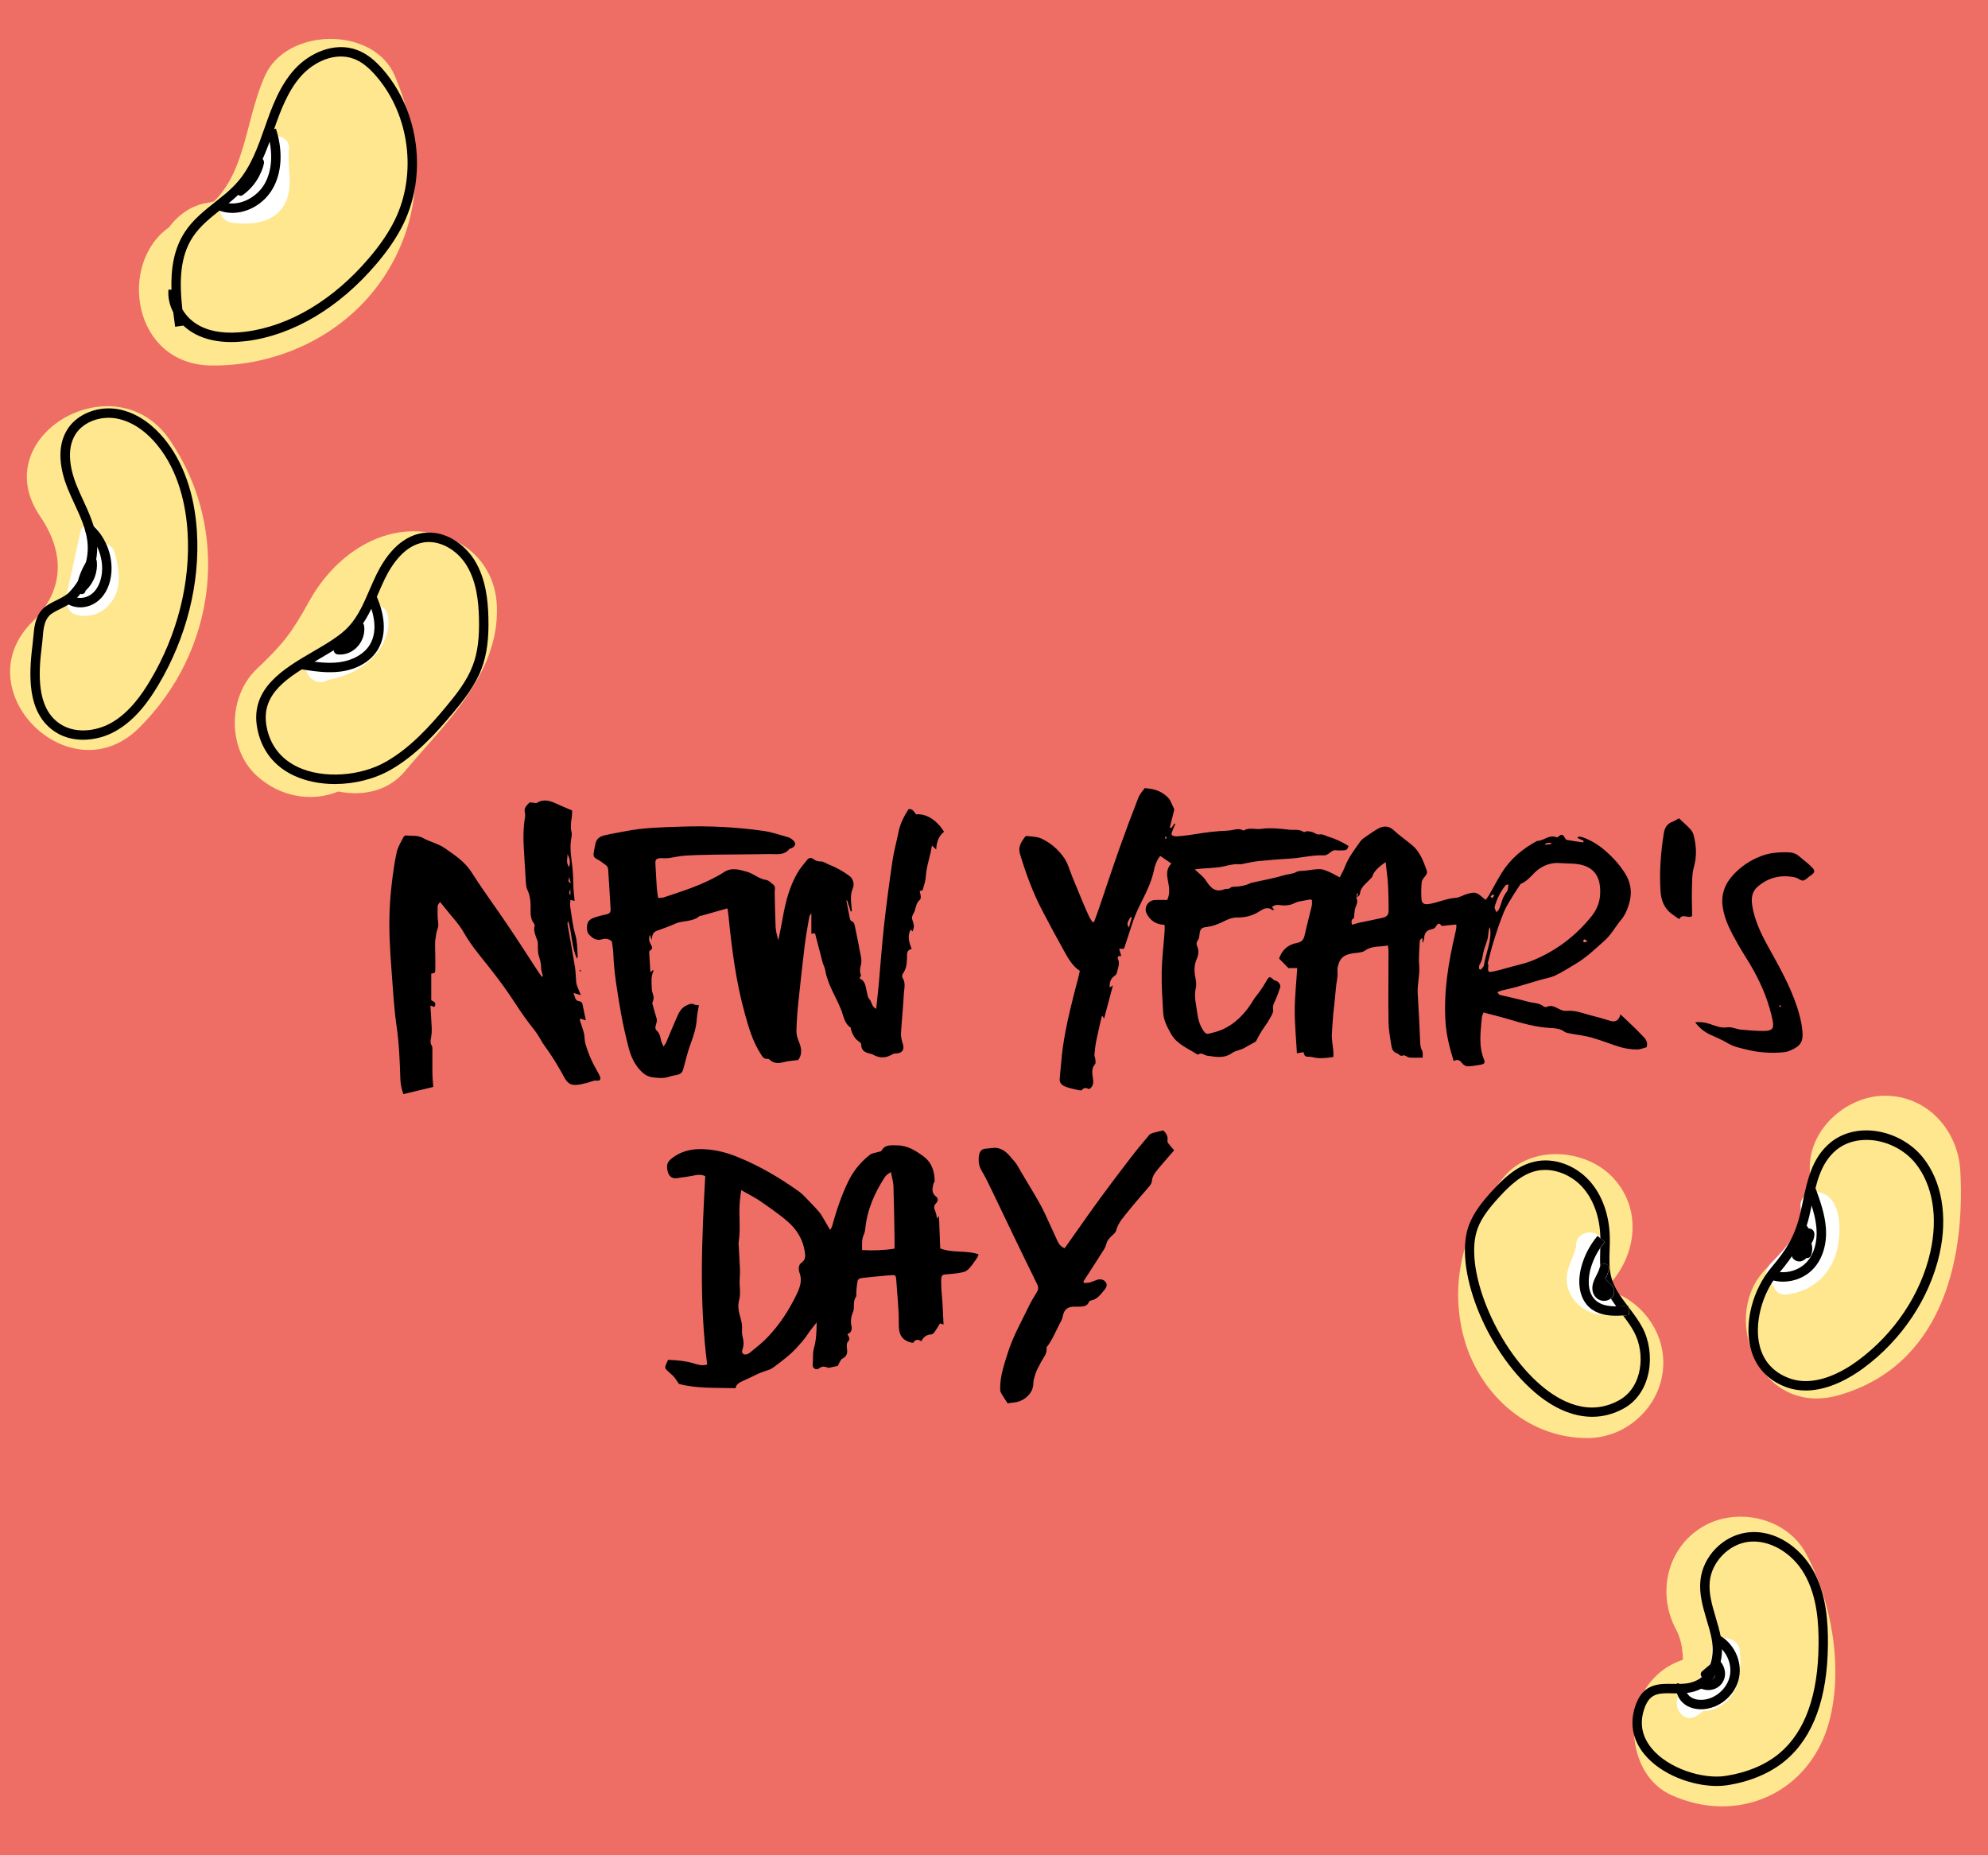 <?xml version="1.0" encoding="utf-8"?>
<!-- Generator: Adobe Illustrator 21.1.0, SVG Export Plug-In . SVG Version: 6.00 Build 0)  -->
<svg version="1.1" id="Layer_1" xmlns="http://www.w3.org/2000/svg" xmlns:xlink="http://www.w3.org/1999/xlink" x="0px" y="0px"
	 viewBox="0 0 4000 3733.1" style="enable-background:new 0 0 4000 3733.1;" xml:space="preserve">
<style type="text/css">
	.st0{fill:#EE6E66;}
	.st1{fill:#FFE78F;}
	.st2{fill:#FFFFFF;}
	.st3{fill:none;}
</style>
<title>weddingreception</title>
<rect class="st0" width="4000" height="3733.1"/>
<g>
	<path class="st1" d="M425.7,735.5c139.2,1.4,275.5-65.5,350.9-184.6c79-124.9,73.4-266.6,17.8-398.2c-42.5-100.6-218-97.8-261.4,0
		c-26.2,59-33.2,120.1-56.2,179.2c-7.6,19.6-17.9,39.2-30.8,55.9c-4.7,6.3-10,12.1-15.6,17.6c-3.4,0.6-7.8,1.5-13.4,2.8
		c-31.9,5-58.1,23.9-77,49.3C237.1,529.6,265.6,733.9,425.7,735.5z"/>
	<path class="st1" d="M848.5,1069.8c-97.3-8.1-181.3,58.5-226.2,139.7c-35.2,63.6-51.3,85-106.1,137.1
		c-57.5,54.7-59.2,159.7,0,214.1c46.7,42.8,110,54.2,164.7,32c48.1,9.8,100-0.4,133.3-40.2c80.6-96.1,190-195.6,185.6-331.2
		C997.1,1134.2,932.5,1076.7,848.5,1069.8z"/>
	<path class="st1" d="M279.4,1465.1c156-153.9,187.1-396.1,62.4-579.5c-109-160.2-371.4-8.9-261.4,152.8
		c49.9,73.4,50.1,148.3-15,212.6C-73.6,1388,140.5,1602.1,279.4,1465.1z"/>
	<path class="st2" d="M581.4,300.9c3.5-32.6-47.2-37.4-55.8-7.5c-11.2,38.8-34.8,70.8-68.9,92.5c-8.1,5.1-12,12.3-12.9,19.8
		c-6.6,16.1,1.7,40.4,24.8,42.8c37.1,4,79.5,1,101.7-33.7C592.5,379.9,577.3,338.9,581.4,300.9z"/>
	<path class="st2" d="M781.5,1246.9c0-0.2,0-0.4,0-0.6c0,0-0.1,0-0.1,0c-0.2-2.5-0.4-5-0.9-7.6c-6.2-31.8-56.1-24-55.8,7.5
		c0.1,7-1.1,13.3-3.1,19.1c-11.2,11.9-41.4,18.5-50.7,22.4c-17.1,7.1-31.9,16.8-43.2,30.7c-8.9,6-13.4,18.4-11.9,28.8
		c0,0.2,0,0.3,0.1,0.5c0.1,0.8,0.2,1.6,0.3,2.3c0.1,0.3,0.3,0.5,0.4,0.8c0.9,3.5,2.6,6.7,4.7,9.5c0,0,0,0,0,0
		c8.9,11.5,26.3,16.8,38.8,7.9c50-9.4,98.5-37.5,115.2-84.5C780.6,1272.6,782.7,1260.1,781.5,1246.9z"/>
	<path class="st2" d="M178.8,1105.1c-12.9,29-26.6,57.6-41.1,85.9c-3.8,7.3-4.1,14.4-2.3,20.7c-0.6,11.6,5.4,22.9,20.3,26.1
		c29.2,6.2,56.6-6.4,72.2-32c17.6-28.9,11-63.2,2.7-93.8C224.8,1090.2,189,1082,178.8,1105.1z"/>
	<path class="st2" d="M196.7,1064.6c-7.8-13.6-31-11.6-34.6,4.5c-9.1,41.3-18.1,82.7-27.2,124c-4.8,21.7,25.1,31.7,34.3,15.1
		C232.6,1207,218.3,1102,196.7,1064.6z"/>
	<path d="M167.2,1488.6c-21.7,0-43.5-5.8-62-19.9c-49.5-37.8-47.8-107.9-39.7-171.5c0.6-5,1.1-9.9,1.5-14.8
		c1.7-19.7,3.5-40.1,17.8-55.8c7.3-8,18.1-13.4,28.6-18.6c9.5-4.7,19.3-9.5,25.5-15.9c27.4-28,41.5-67.7,36.8-103.6l0,0
		c-3.3-25.7-14.2-49.3-25.8-74.4c-4.8-10.4-9.6-20.9-13.9-31.4c-13.5-33.8-24.5-82,0.4-120c19.9-30.4,61.8-46.5,101.7-39.2
		c42.1,7.8,73.1,36.1,91.7,58.5c38.7,46.6,61.7,111.5,66.4,187.5c6.5,104.4-21.1,214.3-77.9,309.4c-17.1,28.7-44.7,69.6-86.5,92.7
		C213.6,1481.9,190.5,1488.6,167.2,1488.6z M194.5,1086.2c5.4,42.2-10.3,86.7-42.1,119.3c-8.5,8.7-19.8,14.2-30.7,19.6
		c-9.3,4.6-18.1,8.9-23,14.3c-10,11-11.4,26.6-12.9,44.7c-0.4,5.2-0.9,10.4-1.6,15.6c-7.5,58.2-9.4,122.1,32.4,154
		c31.6,24.2,76.1,18.1,106.2,1.5c37.7-20.9,63.4-59,79.4-85.9c54.8-91.9,81.5-197.9,75.2-298.5c-3.1-50.2-16.4-121.6-62.1-176.6
		c-16.6-20-44.1-45.2-80.5-52c-32.6-6-66.6,6.7-82.4,30.9c-21.5,32.9-8.4,78.4,1.3,102.6c4.1,10.3,8.8,20.4,13.5,30.6
		C178.8,1031.5,190.8,1057.6,194.5,1086.2L194.5,1086.2z"/>
	<path d="M465,688.3c-27.6,0-51.7-5.3-71.9-15.9c-9-4.7-17.1-10.6-24.2-17.2l-16.5,2.3c-1.4-9.7-2.7-19.4-3.8-29
		c-7.5-14.4-11.1-30.3-9.6-45.9l6,0.6c-1.3-42.8,4.6-82.8,27.7-117.5c15.9-23.9,38.3-41.7,60-58.9c16.2-12.9,33-26.2,46.3-41.8
		c26.3-30.6,40.4-70.7,54-109.4c13.2-37.7,29.2-83.1,60.5-117c28.9-31.4,78.8-55.3,125.1-38c18.4,6.9,35.3,19.8,53.2,40.7
		c71.5,83.4,87.9,210.6,39.9,309.3c-12.8,26.3-30.8,52.9-55,81.3c-74.8,87.7-167.3,142.5-260.3,154.4
		C485.4,687.6,474.9,688.3,465,688.3z M366.9,622.4c7.7,13.5,19.9,25.4,34.9,33.3c24,12.6,54.9,16.5,92.1,11.8
		c88.4-11.2,176.6-63.7,248.3-147.9c23.2-27.2,40.3-52.5,52.4-77.3c44.8-92.2,29.5-210.9-37.3-288.7c-15.7-18.4-30.2-29.6-45.5-35.3
		c-38-14.2-79.9,6.4-104.5,33.1c-28.6,31-43.8,74.4-56.1,109.3c-14.6,41.6-29.3,83.4-57.9,116.7c-14.5,16.9-32,30.8-48.9,44.2
		c-21.5,17.1-41.7,33.2-56,54.6C361.3,516.8,360.9,567.9,366.9,622.4z"/>
	<path d="M673.9,1577.7c-29.2,0-57.7-5.5-81.9-16.7c-40.7-18.8-66.4-52-74.5-96c-14.6-79.6,52.9-119.1,112.5-153.9
		c28.4-16.6,55.3-32.3,72.2-51l0,0c18.6-20.6,29.7-46.2,41.4-73.3c4.5-10.3,8.9-20.6,13.8-30.6c16.6-34.1,46.2-76.4,92.7-83.6
		c44.9-6.9,85,22.7,105,55.2c22.7,37.1,26.7,80.9,27.6,114.9c1.1,42.9-3.1,74.6-13.7,102.8c-12.7,33.7-34.9,61.9-56.5,87.9
		c-35.5,42.6-75.3,86.1-125.8,115.3C753.5,1567.8,713.1,1577.7,673.9,1577.7z M716.3,1272.8c-18.9,20.9-46.9,37.3-76.6,54.7
		c-59.5,34.8-115.6,67.6-103.4,134.2c6.9,37.7,29,66.1,63.8,82.2c50.6,23.4,125.1,18.5,177.2-11.5c48-27.7,86.4-69.7,120.7-111
		c20.6-24.8,41.7-51.5,53.3-82.5c9.7-25.7,13.5-55.2,12.4-95.6c-0.9-31.7-4.5-72.3-24.8-105.5c-19.7-32.1-54.8-51.2-85.9-46.4
		c-38.4,6-63.9,43.1-78.6,73.2c-4.7,9.7-9.1,19.8-13.4,29.8C749.2,1221.7,737,1249.9,716.3,1272.8L716.3,1272.8z"/>
	<path class="st3" d="M433.3,406.7c20,11.9,41.1,22.1,62.9,30.3c8.7,3.3,17.8,6.3,27.1,5.5c18.3-1.8,31.7-18.2,39.9-34.7
		c15.5-31.1,20.3-67.4,13.6-101.4c-3.2-16.5-10.8-34.4-26.5-40.4"/>
	<path class="st3" d="M591.2,1326.3c10.1,2.8,20.2,5.6,30.4,8.3c29.8,8.2,63.5,15.9,90.1,0.3c26.5-15.5,36.2-48.4,43.7-78.2
		c7.8-31,15.6-62,23.4-93.1"/>
	<path class="st3" d="M104.8,1227.7c27.2-20.5,54.5-41,81.7-61.5c6.2-4.7,12.6-9.6,16-16.5c3.4-7,3.3-15.2,2.6-23
		c-2.5-26.4-11-52.2-24.8-74.8c-9.6-15.8-21.8-30.1-30.2-46.6c-14.4-28.4-16.7-62.7-6.2-92.7"/>
	<path d="M467.4,428.4c-10.6,0-21.1-2.1-30.9-6.6l7.9-17.2c32.2,14.7,71.3-5.8,87.7-34.1c16.1-27.8,17.9-66.3,5-105.8l18-5.9
		c14.6,44.6,12.2,88.8-6.6,121.2C530.9,410.3,498.5,428.4,467.4,428.4z"/>
	<path d="M161.4,1222.2c-9.1,0-18-2.3-25.5-7.2l10.2-15.9c11.2,7.2,28.4,4.9,40-5.2c14.6-12.7,18.2-32.3,19.1-42.9
		c2.5-30.6-10.5-62-33.7-82l12.3-14.4c27.8,23.8,43.2,61.3,40.3,97.9c-1.9,23.2-10.9,43-25.5,55.6
		C188,1217.4,174.4,1222.2,161.4,1222.2z"/>
	<path d="M663.4,1352.7c-20.8,0-41.2-3.4-61.2-6.6l3.1-18.7c25.8,4.2,52.4,8.6,78.1,5.1c27.1-3.7,49.9-17,60.9-35.5
		c19.1-31.8,4-73.7-6.7-95.8l17-8.2c12.3,25.6,29.5,74.3,5.9,113.8c-14.2,23.8-41.4,40-74.6,44.5
		C678.5,1352.3,670.9,1352.7,663.4,1352.7z"/>
	<path d="M531,328.8c2.2-11.8-15.6-17-18.2-5c-1.1,4.9-2.6,9.7-4.5,14.3c-5.6,12.8-15.3,23-28.5,29.7c-5.4,2.8-5.8,8.2-3.4,12.3
		c-3.1,7.8,4.6,18.1,12.7,12c16.1-12,28.5-27.4,36-45.4C527.8,341,529.8,335.1,531,328.8z"/>
	<path d="M732.6,1259.1c-1.4-9.4-16.3-8.7-18.2,0c-3.2,14.4-15.5,24-30.3,23.3c-9.4-0.4-11.4,10.6-6.4,16
		c-9.5,1.6-8.7,17.7,2.4,18.6C711.8,1319.8,737,1289.6,732.6,1259.1z"/>
	<path d="M194.8,1129.8c-0.9-9.4-12.1-12.8-17.6-4.8c-12.2,17.6-20.1,37.4-23.3,58.6c-1.8,11.9,16.5,17.1,18.2,5c0-0.1,0-0.2,0-0.2
		c0.3-0.2,0.7-0.3,1-0.6C188.8,1172.6,196.9,1151.6,194.8,1129.8z"/>
</g>
<g>
	<path class="st1" d="M3792.9,2204.9c-78.6,0-155.8,69.3-151.4,151.4c2.5,47,4.9,91.6-5.9,137.1c1.4-8.1-7.3,12.3-4.8,12.5
		c-8.7,8.1-10.8,10.9-6.2,8.2c-12.4,7.8-14.2,8.4-5.2,1.5c-186.9,53.7-107.4,345.9,80.5,291.9c203.2-58.4,254.5-263.2,244.4-451.3
		C3939.9,2274.6,3877.9,2204.9,3792.9,2204.9z"/>
	<path class="st1" d="M3346.7,2742.3c0-67.4-47.3-127-110-145.4c0-0.4,0-0.7,0-1.1c0.4-0.6,1-2.6,2-7c0,0.1,10.8-17.2,3.3-8.4
		c53.2-62,60.9-153.2,0-214.1c-54.5-54.5-160.6-62.3-214.1,0c-76.1,88.7-112.4,200.4-84.8,316.5c28,117.7,127.9,211.9,252.1,211
		C3277.2,2893.1,3346.7,2824.6,3346.7,2742.3z"/>
	<path class="st1" d="M3426.6,3071.8c-72.8,42.6-93.1,134.8-54.3,207.1c10.3,19.2,13.1,39,13.9,59.5c0,0.4,0,1,0,1.5
		c-31.6,10.4-59.6,31.4-79,64.5c-38.2,65.3-20.3,172.7,54.3,207.1c133.9,61.8,280.8-2.5,319.3-148.5c28.3-107.2,4.4-241.1-47.1-337
		C3595.1,3054.1,3495.4,3031.6,3426.6,3071.8z"/>
	<path class="st2" d="M3651.3,2398c-14.3-0.8-29.7,13.7-28.4,28.4c4.5,49.2-28.9,84-60.8,116.8c-14.9,15.3-7.4,35.2,6.5,44.1
		c2.8,10.8,11.3,19.1,26,17.6c50.8-5.4,90.1-40.4,101.9-90.5C3705.8,2474.3,3706,2400.8,3651.3,2398z"/>
	<path class="st2" d="M3444.2,3323.9c1.8,37.2-30.7,59.8-58,79.1c-29.6,20.9-1.3,70.2,28.7,49c4.1-2.9,8.2-5.9,12.3-8.9
		c24.7-0.2,47.3-15.4,60.3-36.2c15.5-24.8,15.3-54.9,13.4-83C3498.6,3287.7,3442.4,3287.2,3444.2,3323.9z"/>
	<path class="st2" d="M3228.3,2514c0.3-3.3,0-6.3-0.8-9.2c-3.3-33.8-57.1-33.1-56.5,2.6c0,0.7,0.1,1.4,0.2,2.2
		c-8.9,30.5-27.7,55.1-14.2,88.6c11.8,29.2,40.2,47.7,71.5,47.4c21.9-0.2,34.8-23.8,24.5-42.7
		C3237.8,2575,3229.8,2545.4,3228.3,2514z"/>
	<path d="M3454.2,3593.9c-48.5,0-111.9-22.1-146.2-64.5c-24.2-29.9-29.8-64.7-16.1-100.7c15.6-41.2,46.8-40.7,74.1-40.2
		c11.3,0.1,23,0.4,33.9-2.1c40.3-9,51.2-50.7,44.2-88l0,0c-2.4-12.8-6.3-25.9-10.1-38.5c-7.6-25.6-15.5-52.2-12.6-79.9
		c5-48.1,45-89.4,92.9-96c58.1-8,108.5,31.6,132.9,74.4c27.9,48.9,31.1,106.2,30.7,150.6c-0.8,108-29.5,186.6-85.4,233.6
		c-30.2,25.4-71,42.7-117.9,49.9C3468.4,3593.4,3461.5,3593.9,3454.2,3593.9z M3356.3,3407.3c-22,0-37.1,2.8-46.7,28.1
		c-11.3,29.8-6.9,57.4,13.1,82.1c34.1,42.1,104.7,63.1,149.2,56.2c43.4-6.7,81-22.5,108.6-45.7c51.4-43.2,77.9-117,78.6-219.2
		c0.3-42-2.6-96-28.3-141c-25.1-44.1-71.9-70.7-113.9-65.1c-38.9,5.4-72.6,40.2-76.7,79.3c-2.5,24,4.5,47.6,11.9,72.6
		c3.9,13.1,7.9,26.6,10.5,40.4c8.4,44.8-6.3,98.3-58.7,110c-13.1,2.9-25.9,2.6-38.3,2.5C3362.5,3407.4,3359.4,3407.3,3356.3,3407.3z
		"/>
	<path d="M3633.2,2798.1c-13.5,0-27.3-2.2-40.9-7.4v0c-36.2-13.8-60.4-40.5-69.9-77.4c-13.2-51.1,3.9-117.9,41.5-162.5
		c29.6-35.1,46.7-61.3,57.9-107.3c2.1-8.6,3.9-17.5,5.8-26.3c8.9-42.5,18.1-86.4,54.2-117c22.7-19.2,53.4-28.1,86.3-24.9
		c39.2,3.8,76.8,23.9,100.8,53.7c38.4,47.9,50.6,118.9,33.5,194.7c-20.1,88.9-75.8,172.5-152.9,229.3
		C3724.2,2771.7,3680.2,2798.1,3633.2,2798.1z M3599,2773c52.6,20.1,109.8-13.4,139.2-35.1c73.5-54.2,126.6-133.7,145.7-218.2
		c15.9-70.2,5-135.3-29.8-178.7c-20.8-25.9-53.6-43.4-87.8-46.7c-27.8-2.6-53.5,4.6-72.3,20.5c-31.1,26.3-39.7,67-47.9,106.4
		c-1.9,9.1-3.8,18.1-5.9,26.9c-12,49.3-31,78.5-61.8,115c-33.4,39.6-49.2,100.8-37.7,145.6C3548.7,2739.7,3568.3,2761.3,3599,2773
		L3599,2773z"/>
	<path class="st3" d="M3541,2617.4c-0.2-20.6,21.1-35.1,41.2-39.6s41.7-3,60.7-11.1c39-16.6,51.7-66.8,46.2-108.8
		c-5.6-42-24-81.7-27.2-124c-0.5-7,6.9-16.8,10.6-10.9"/>
	<path class="st3" d="M3231.4,2510c-19.5-10.7-47.1-2.3-57.3,17.5c-5.1,10-6,21.6-6.9,32.8c-1.4,19.5-2.8,39.4,1.2,58.6
		s14.1,38,31,47.9c30.8,18.2,79,5.9,97.8,36.2"/>
	<path class="st3" d="M3343,3375.4c26.6,3.1,53.2,6.2,79.8,9.3c6.6,0.8,13.5,1.5,19.6-1.1c7.9-3.4,12.6-11.7,15.3-19.9
		c11.2-33.8-1.7-70.5-16-103.2c-14.3-32.6-30.4-66.9-25.7-102.3"/>
	<path d="M3587.7,2579.1c-8,0-16.1-1.2-23.9-3.6l5.6-18.1c22.8,7.1,50-0.3,66.1-18c14.4-15.7,21.4-40.2,19.4-67.1
		c-1.9-25.3-10.8-50.2-19.4-74.2l17.8-6.4c9.1,25.2,18.4,51.3,20.5,79.2c2.4,32-6.5,61.6-24.3,81.2
		C3633.8,2569.5,3610.8,2579.1,3587.7,2579.1z"/>
	<path d="M3422.4,3439.5c-12.5,0-23.9-3.4-32.8-10c-13.7-10.1-20-27.6-15.4-42.5l18.1,5.6c-2.2,7.1,1.5,16.4,8.6,21.7
		c9.4,7,21.6,6.6,28,5.9c24.8-3.1,47.1-23.9,51.8-48.5c4.7-24.6-8.3-52.2-30.3-64.2l9.1-16.6c29.3,16,46,51.5,39.8,84.3
		c-6.3,32.8-34.9,59.6-68.1,63.8C3428.2,3439.3,3425.3,3439.5,3422.4,3439.5z"/>
	<path d="M3647.7,2475.5c-2.4-2.4-5.8-3.5-9.4-3.8c-1.3-6.6-10.7-10.5-14.1-3c-6,13.4-11.9,26.8-17.9,40.2c-1.2,2.6-0.8,5.1,0.3,7.2
		c-2.3,3.6-3.1,7.7-1,12.8c2.4,5.8,8.7,9.5,14.9,9.5c5.8,0,10.2-3.1,14.1-6.9c3.6,0.5,7.5-0.9,9.2-5.1c3.1-8.2,3.3-16.5,1-24.6
		c1.5-2.2,2.9-4.5,3.8-7.1C3650.7,2489.3,3652.3,2480.1,3647.7,2475.5z"/>
	<g>
		<path class="st3" d="M3210.4,2616.5c10.6,9.7,25.4,12.3,41.5,12.2c-3.8-5.1-7.4-10.3-10.8-15.7c-4,3.3-9.4,5-14.9,4.7
			c-12.6-0.7-21.3-10.8-22.2-23.1c-1.3-17.1,11.1-29.4,15-45.1c0.1-0.5,0.4-0.9,0.6-1.3c-0.7-11.3-0.4-22.6-0.1-33.8
			c0-0.9,0-1.8,0-2.7c-8.9,13.3-15.6,28-19.7,43.4C3197.3,2564.9,3190.5,2598.2,3210.4,2616.5z"/>
		<path class="st3" d="M3197.6,2630.4c-18.7-17.2-24.7-47.1-16-80.1c6.1-23.2,17.5-45.1,32.9-63.4l5.3,4.5c0-0.9,0.1-1.9,0-2.8
			c-1.1-39.4-13.6-74.6-35.4-99.2c-19.8-22.4-48.6-35.4-75.7-35.4c-6,0-11.8,0.6-17.5,1.9c-29.8,6.8-54,29.8-75.7,53.6
			c-19.3,21.2-33.9,39.8-42.2,61.3c-29.8,77.3,34,236.8,126.3,316.1c38.5,33.1,97.4,65.2,159.3,29.8v0c45.9-26.2,52-93,28.8-136.6
			c-6.1-11.5-14.2-22.4-22.2-33.1c-4.7,0.3-9.4,0.5-14.1,0.5C3231.9,2647.7,3212.5,2644.1,3197.6,2630.4z"/>
		<path d="M3304.6,2671.3c-7.9-14.7-18-28.1-27.9-41c-0.1-0.1-0.1-0.2-0.2-0.3l1.7,16.1c-4.1,0.4-8.3,0.8-12.5,1.1
			c8.1,10.7,16.1,21.6,22.2,33.1c23.2,43.5,17,110.3-28.8,136.6v0c-61.8,35.4-120.7,3.3-159.3-29.8
			c-92.3-79.3-156.1-238.8-126.3-316.1c8.3-21.6,22.9-40.1,42.2-61.3c21.7-23.8,45.8-46.8,75.7-53.6c5.7-1.3,11.6-1.9,17.5-1.9
			c27.1,0,55.9,13.1,75.7,35.4c21.7,24.6,34.3,59.8,35.4,99.2c0,0.9,0,1.9,0,2.8l9.2,7.8c-3.4,4-6.5,8.2-9.4,12.5c0,0.9,0,1.8,0,2.7
			c-0.3,11.1-0.6,22.4,0.1,33.8c4-9.9,20.4-4.9,17.6,6.4c-1.6,6.6-4.5,12.4-7.6,18.3c6.8,8.6,18.1,13.8,18,26.5
			c-0.1,5.8-2.7,10.4-6.6,13.6c3.4,5.4,7,10.6,10.8,15.7c7.4,0,15-0.6,22.6-1.3c-13.6-18-26.3-35.2-32.1-55.4
			c-5.2-17.9-4.6-36.9-3.9-57c0.3-9,0.6-18,0.3-27c-1.2-43.8-15.4-83.3-40.1-111.2c-29.1-32.8-72.9-48.4-111.6-39.4
			c-34.9,8-61.7,33.2-85.4,59.3c-18,19.7-35.9,41.5-45.9,67.3c-32.7,85,32.5,252,131.7,337.2c38.3,32.9,77.9,49.6,115.9,49.6
			c22.5,0,44.4-5.9,65.1-17.7v0C3323.7,2801.5,3331.8,2722.5,3304.6,2671.3z"/>
		<path d="M3210.4,2616.5c-19.9-18.3-13.1-51.6-10.6-61.4c4.1-15.4,10.8-30.2,19.7-43.4c2.9-4.3,6.1-8.5,9.4-12.5l-9.2-7.8l-5.3-4.5
			c-15.5,18.3-26.9,40.2-32.9,63.4c-8.6,33-2.6,63,16,80.1c14.8,13.6,34.2,17.2,53.9,17.2c4.7,0,9.4-0.2,14.1-0.5
			c4.2-0.3,8.4-0.7,12.5-1.1l-1.7-16.1l-0.3-2.7c-0.6,0.1-1.1,0.1-1.7,0.2c-7.6,0.8-15.2,1.3-22.6,1.3
			C3235.9,2628.8,3221,2626.2,3210.4,2616.5z"/>
		<path d="M3204,2594.6c0.9,12.2,9.6,22.4,22.2,23.1c5.6,0.3,10.9-1.4,14.9-4.7c3.9-3.2,6.5-7.9,6.6-13.6
			c0.1-12.6-11.2-17.8-18-26.5c3.1-5.9,6-11.8,7.6-18.3c2.8-11.3-13.6-16.2-17.6-6.4c-0.2,0.5-0.5,0.8-0.6,1.3
			C3215.1,2565.3,3202.7,2577.5,3204,2594.6z"/>
	</g>
	<path d="M3461.5,3343.4c-3.6-4.1-9.7-3.1-13.4,0c-7.7,6.5-15.3,13-23,19.4c-9.3,7.9,4.1,21.2,13.4,13.4c4.4-3.7,8.8-7.5,13.2-11.2
		c1.5,11.1-10.2,21.6-22.3,15.3c-10.8-5.6-20.4,10.7-9.6,16.3c14.8,7.7,33.6,5.1,44.2-8.4
		C3474.6,3374.7,3472.4,3355.9,3461.5,3343.4z"/>
</g>
<g>
	<path d="M2201.4,1855.2c3.1-8.7,6.4-17.4,9.4-26.1c13.6-39.9,26.7-79.9,40.8-119.7c12.4-35,25.4-69.8,38.9-104.4
		c2.8-7.2,8.7-13.3,12.6-19c17.4,0.9,31.7,5.2,43.5,15.7c2.6,2.3,5.4,4.8,7.1,7.8c3.2,5.8,5.7,11.9,9.1,19.3
		c-2.7,11-5.9,23.7-9,36.4c1,0.4,1.9,0.8,2.9,1.1c2.1-3.1,4.2-6.1,6.4-9.2c0.6,0.2,1.2,0.4,1.8,0.6c-1.8,4.3-3.8,8.5-5.4,12.9
		c-1.1,3.1-3.2,7.6-1.9,9.3c1.6,2.2,6.2,3.2,9.4,3.1c8.5-0.4,17-1.4,25.4-2.6c13.8-1.9,27.5-4.4,41.3-6c12.3-1.5,24.8-2.5,37.2-3
		c10.4-0.4,20.9-6.2,31.3,0c11.2-7.3,23.8-1.7,35.8-3.5c18.3-2.7,37.5-0.3,56.2,1.7c9.5,1,19.8-1.7,28.8,4.6c1.4,1,5.1-1.9,7.6-1.6
		c4.7,0.5,9.9,1.2,13.9,3.5c4,2.2,6.9,3.7,12.1,2.9c4.9-0.7,10.5,2.9,15.8,4.5c14.6,4.3,28.2,10.8,41,18.9c-1.7,5.8-4,8.9-9.6,8.7
		c-4.9-0.2-9.9,0.8-14.7,0c-5.7-1-9.2,1.5-13.2,4.8c-3.3,2.6-7.7,5.5-11.5,5.3c-23.9-1.1-47,5.5-70.6,6.7c-20.9,1.1-41.8,3-62.7,5
		c-8.4,0.8-16.7,2.9-25,4.3c-4,0.7-8,2.2-11.9,1.9c-15.1-1.4-28.9,4.7-43.4,6.3c-10.7,1.2-21.4,1.6-32.1,2.4
		c-4.1,0.3-8.2,0.9-14.8,1.6c8.8,8.5,16.7,13.9,21.7,21.4c9.4,14.1,18.1,26.4,38.4,18.5c3.6-1.4,8.8,0.7,12.6-3.5
		c1.2-1.3,4.2-1.2,6.4-1.3c11.9-0.4,23.4-2.6,34.2-7.8c0.4-0.2,0.9-0.3,1.3-0.4c21.3-4.8,43-8.4,63.8-14.8c8.6-2.6,17.7-2.3,26-6.8
		c5.1-2.8,12.1-2,18.3-2.7c9.8-1.2,19.6-3.2,29.3-3c6.3,0.1,12.8,3.2,18.8,5.7c6.8,2.9,13.3,6.8,21,10.8c4-8.2,7.8-14.8,10.5-21.8
		c7.2-18.7,19.5-34.3,30.8-50.4c1.8-2.5,4.2-4.8,6.7-6.6c9.2-6.4,18.3-12.9,27.9-18.6c10.5-6.3,22.2-7.1,31.9,1.9
		c11.8,11,25.2,20.2,37.6,30.5c15.9,13.2,22.6,31.9,29.4,50.5c1.7,4.6,0.3,8.4-3.1,12.3c-3.1,3.5-6.5,7.9-6.9,12.2
		c-1,11.5-1.2,23.1-0.3,34.6c0.7,8.3,6.4,10.3,14.4,9.1c18.3-2.6,35.1-11.2,53.9-12.4c7.7-0.5,15-5.3,22.7-7.7
		c4.6-1.4,9.5-2.6,14.4-2.8c3.1-0.1,6.7,1.4,9.4,3.2c4.7,3.1,8.8,7.1,14.1,11.4c2.7-3.7,5.1-6.3,6.7-9.2
		c8.4-14.7,16.3-29.8,25.1-44.2c17.5-28.7,42.4-49.5,71.8-65.3c13.5,0,24.5-13.7,39.3-7.3c1.1,0.5,3.5-1.2,4.9-2.4
		c4.5-4,7.8-3.3,10.7,1.8c1.2,2.2,2.9,5.4,4.8,5.8c11,2.1,22.2,3.5,33.3,5.1c0.2-1.1,0.5-2.1,0.7-3.2c-4-1.9-8-3.7-12.1-5.6
		c0.1-0.8,0.1-1.6,0.2-2.4c2.6,0,5.4-0.7,7.7,0.1c17.5,5.8,32.9,15.1,47,27.2c16.1,13.9,30.2,29.3,41.3,47.4
		c9.2,15,12.8,32.6,9.8,49.1c-2.8,15.4-9,32.2-19,43.9c-11.2,13.2-19.2,28.9-32.2,40.6c-19,16.9-37.3,34.7-59.5,47.7
		c-13.4,7.9-26.5,16.5-40.6,23.1c-9.7,4.5-20.7,6-31.1,9.1c-15.8,4.6-31.5,9.6-47.3,14c-9.8,2.7-19.8,4.7-29.7,7.2
		c-2.4,0.6-4.7,1.8-8.2,3.3c2.2,2.4,3.4,4.9,5,5.3c19,4.7,38.3,8.5,57.2,13.8c10.4,2.9,22.1,2,31.2,9.6c1.4,1.1,4.5,1.5,6.1,0.7
		c9.3-4.3,16.6,0.2,24.5,4.2c4.5,2.3,10.1,4.4,14.9,3.9c18.1-1.8,34.3,5.2,51.1,9.5c11.9,3,23.8,6.2,35.4,10
		c10.7,3.5,18.5,1.8,22.4-12.5c11.3,10.7,21.2,19.9,30.8,29.3c5.7,5.5,11,11.3,16.5,16.9c5.5,5.6,7.5,12,5.4,19.9
		c-6.8,1.7-13.5,4.8-20.2,4.6c-10.6-0.3-21.4-1.6-31.6-4.5c-19.7-5.8-38.8-13.8-58.6-19.4c-14.1-4-29-5.5-43.5-8.3
		c-3.9-0.8-8.4-1.4-11.5-3.6c-8.6-6.2-18-7-28.1-7.5c-29.8-1.5-58.1-9.8-86.5-18.3c-15.8-4.7-31.8-8.5-48.4-12.9
		c-1.4,4.3-2.9,7.1-3.2,10c-2.4,28.5-7.1,57.1,4.4,84.9c2.6,6.2,0.4,9-6.5,10.1c-8.7,1.5-17.6,3.2-26.4,3.3c-3.7,0.1-8.6-2.8-11-5.9
		c-4.6-6-9.3-9.3-17.2-4.6c-8.2-26.8-14.8-52.1-16.5-79.4c-3.9-61.4,6.1-120.7,20.1-179.8c0.7-3.1,1.3-6.1,1.7-9.2
		c0.2-1.7,0-3.5,0-6.4c-8.5,0.8-16.4,1.4-24.2,2.4c-3,0.4-5,1.6-7.6-2.3c-2.5-3.8-7-0.7-8.4,2.5c-2.3,4.8-6.1,6.4-10.5,7.2
		c-9.5,1.8-13.3,8-14,17.1c-0.3,3.5-1.1,7-3.3,10.5c0-3,0-6,0-8.9c-0.7-0.2-1.4-0.5-2-0.7c-1.2,1.8-3.5,3.6-3.5,5.4
		c-0.7,16.4-2.6,33-1.2,49.3c1.7,19-4.1,37.3-3,56c1,17.3,2,34.6,2.9,51.9c0.6,12.4,1,24.8,1.7,37.1c0.5,8.9-0.3,17.8,4.3,26.3
		c1.9,3.5,0.9,8.6,1.2,14.1c-9.6,0-18,0.5-26.4-0.2c-4.4-0.4-9.7-5.6-12.7-4.3c-6.8,3-8.5-3.1-12.6-4.3c-8-2.4-10.3-8.8-11.3-15.2
		c-2.6-15.9-5.6-31.9-5.8-48c-0.7-47.1,0-94.3,0-141.4c0-3.8-0.7-7.7-1.1-12.3c-16.5,3-32.3,0.3-46.3,10.3c-5.4,3.8-13.6,4.2-20.7,5
		c-20.8,2.4-29.9,8.8-34.1,28.1c-1.4,6.4,0.5,13.5-0.7,20.6c-3.6,20.2-4.3,41-6.9,61.2c-2.2,16.9-2.8,33.8-4.1,50.6
		c-1,12.3,1.9,24.9,2.9,37.3c0.3,3.5,0,7,0,11.3c-10.9,1.6-21,2.9-32,2.1c-6.4-0.5-12.4-3.1-18.5-2.7c-6.7,0.4-8.5-3.3-9.4-9.1
		c-4.5,0.7-8.2,1.3-13.4,2.2c-1.6-29.5-4.5-58.1-4.4-86.6c0.1-28,3.2-56,5.1-84.8c-7.9,0-14.1,0-17.8,0c-7.1-7.2-12.7-13-18.8-19.2
		c5.8-17.1,17.9-28.3,35.9-31.4c10.5-1.8,13.8-7.5,15.8-16.7c4.2-19.2,9.4-38.3,13.9-57.4c1-4.1,0.5-8.5,0.6-11.8
		c-1.9-1.2-2.3-1.7-2.6-1.7c-5.1,0.8-10.2,1.6-15.2,2.7c-5.4,1.1-11.2,1.6-15.9,4.1c-10,5.4-20.5,6.1-31.1,4.6
		c-5.9-0.8-10.5-0.6-15.6,4.1c1.5,1.8,2.9,3.5,4.4,5.4c-1.4,0.1-3.2,0.8-4,0.2c-9-6.8-17.2-2.6-24.7,2.3
		c-14.3,9.4-29.6,13.3-46.8,13c-8-0.1-16.7,3.1-24,6.8c-12.1,6.2-24.4,11-38,12.5c-9.1,1-11.8,4.8-12.8,14.2
		c-0.4,3.8-0.6,8.3-2.7,11.2c-3.7,5.3-4.2,8.6-1.2,15.3c2.8,6.3,1.6,16.4-1.5,23.1c-5.8,12.7-5.5,24.8-2.9,37.9
		c1.4,6.9,2.4,14.6,0.8,21.2c-4.1,16.9,0.9,33.1,2.9,49.2c1.6,12.7,5,26.2,13.2,37.4c2.8,3.7,5.5,6.2,9.9,5
		c8.6-2.2,17.5-4.1,25.6-7.6c28.7-12.4,48.8-34.2,64.6-60.6c3.6-6,8.6-11.2,12.6-17c4.6-6.6,9.1-13.3,13-20.3
		c5.7-10.2,6.8-10.6,15.4-2.5c0.8,0.8,2.3,1.1,3.5,1.3c5.5,1.2,10.8,8.6,9.1,13.6c-3,8.9-6.1,17.9-10,26.4c-2.8,6-5.5,10.7-4.2,18.5
		c1,6.5-5,14.4-8.7,21.2c-2.9,5.4-6.8,10.2-10.2,15.4c-2.7,4.1-5.4,8.1-7.8,12.4c-2.8,4.8-5.3,9.8-8,14.9c-5.4,3-11.5,6.5-17.6,9.8
		c-3.1,1.7-6,3.7-9.3,5c-7,2.9-15.1,4.1-21,8.4c-16.1,11.6-33.3,7.6-50.4,5.3c-6-0.8-11.1-7.5-17.9-2.2c-0.4,0.3-1.7-0.3-2.4-0.7
		c-18.6-12.1-40.6-20.2-52.1-40.9c-7.4-13.3-14.9-27-15.8-42.6c-1.6-27.3-3.5-54.6-3-81.9c0.5-27.3,3.9-54.5,5.9-81.8
		c0.3-4.4,0-8.7,0-13.1c-17.1-0.6-28.9-8.5-36.2-22.7c-6-11.8,2.7-26.5,16.1-27.3c8.4-0.5,16.9-0.1,25.3-0.1
		c6.1-13,3.9-25.4,1.8-36.8c-2.4-12.9-4.7-24.7,6.5-36.6c-8.2-5.6-14.9-10.1-22.3-15.2c-7.1,8.9-10.7,18.8-12.6,28.4
		c-4.7,23.1-15.1,43.9-25.4,64.5c-7.3,14.7-14.1,29.4-19,45.1c-5.1,16.2-10.5,32.3-15.9,48.8c-2.9,0-5.8,0-9.8,0
		c1.6,5.4,2.9,10,4.3,14.8c-4.7-0.9-8.7,0.5-6.7,5.3c4.6,10.4-0.4,19.6-2.5,29.1c-0.6,2.8-4.1,5.2-6.6,7.2
		c-5.5,4.4-8.4,12.2-7.4,21.4c1.8-1.1,3.4-2.2,6.4-4.1c-6,22.6-11.7,44-17.8,66.9c-1.7-2.7-2.6-4.1-3.5-5.5
		c-0.5,0.6-1.2,1.2-1.4,1.9c-3.7,16.1-7.6,32.2-10.9,48.4c-1.8,9.2-2.8,18.6-3.6,28c-0.3,2.9,1.6,5.8,1.8,8.8c0.3,3.4,1.2,8-0.6,10
		c-7.7,8.7-5.6,18.5-4.3,28.1c1.1,8.4,1.7,16.2-7.4,22.1c-4.7-2-10.3-4.3-14.8,1.9c-0.7,0.9-3.4,0.9-5,0.5c-9.1-2.1-18.5-3.7-27.2-7
		c-7.1-2.6-13.4-7.1-12.4-16.7c2.2-20.9,3.4-42,6.3-62.8c6.9-48.5,19.4-95.8,31.8-143c0.9-3.4,1.5-7,2.4-10.8
		c-14.8-9.8-23.1-24.6-31.3-39.3c-15.1-27-29.8-54.3-44.1-81.7c-19.2-36.6-33.3-75.4-45.2-114.9c-4-13.4,2.6-23.5,9.9-33.3
		c0.9-1.3,3.1-2.5,4.6-2.3c9.7,1.4,20.1,1.2,28.7,5.2c18.4,8.5,34.1,22,45.5,38.5c8,11.5,11.6,26.1,17.1,39.3
		c7.5,18.2,14.9,36.4,22.5,54.5c3.6,8.6,7.5,17.2,11.5,25.7c1.7,3.5,4.1,6.7,6.2,10C2199.2,1855.5,2200.3,1855.4,2201.4,1855.2z
		 M2728.9,1806.5c5.2,8.9-1.4,16.3-2.9,24.4c-0.9,5.2-1.1,10.5-1.7,16.7c-4.4,1.7-6.3,5.9-3.8,13.2c5.3-1.5,10.2-3.1,15.2-4.2
		c15.2-3.3,30.5-6.1,45.6-9.6c9.8-2.3,12.8-6.1,12.7-16.1c-0.1-17-0.3-34.1-1.3-51.1c-0.8-14.2-2.9-28.3-4.7-45.1
		c-14.1,9.8-24,18.8-27.1,30c-4.6,4.8-7.1,7.8-10,10.4c-7.2,6.7-13.7,13.5-14.8,24.2C2736,1802.1,2731.4,1804.2,2728.9,1806.5
		c1.4-2.6,2.8-5.3,4.2-7.9c-0.8-0.3-1.7-0.6-2.5-0.9C2730.1,1800.6,2729.5,1803.6,2728.9,1806.5z M2993.1,1940
		c0.6,0.2,1.2,0.3,1.7,0.5c-0.1,1.3-0.1,2.7-0.3,4c-1.1,11.7-0.2,12.7,11.1,10.2c8.6-1.9,17.2-4.1,25.6-6.6
		c17.7-5.3,35.8-8.4,53.2-15.6c47.1-19.6,86.1-49.1,117.8-88.6c10-12.5,16.3-27.1,17.3-43c2.6-39.4-14.6-61.1-55.1-63
		c-8.8-0.4-17.7-0.5-26.5-1.2c-14.8-1.1-28.3,3.2-40.3,11.2c-13.3,8.7-21.4,24-36.9,30.3c-1.8,0.7-2.9,3.3-4.1,5.2
		c-3.5,5.2-7.1,10.3-10.3,15.6c-7,11.9-15.1,23.5-20.3,36.1c-7.9,19.1-14.3,38.8-20.5,58.6C3000.6,1908.8,2997.1,1924.5,2993.1,1940
		z M2975.9,1949.5c1.2,0.6,2.3,1.2,3.5,1.8c2.2-2.9,5.8-5.6,6.3-8.7c4-25.7,16.7-50.1,12.2-77.1c-2.2,3.4-2.5,7.1-2.9,10.7
		c-0.6,4.8-0.9,9.7-2.2,14.3c-2.4,8.5-6,16.6-8,25.1c-2,8.5-2.2,17.4-7.5,25C2975.7,1942.8,2976.3,1946.5,2975.9,1949.5z
		 M3010.8,1835.6c3.2-3.5,4.8-4.5,5.4-6c5-11.7,6.7-24.8,15.5-35.1c2.7-3.1,2.3-9,3.5-14.5c-3.2,0.5-5,0.3-5.5,1
		c-10.5,13.1-18.1,27.9-22.4,44.2C3006.7,1827.5,3009,1830.6,3010.8,1835.6z M2277.3,1846.1c-0.9-0.2-1.8-0.3-2.8-0.5
		c-7.1,12.1-7.4,13.6-3.1,21C2273.5,1859.3,2275.4,1852.7,2277.3,1846.1z M3121.2,1698.5c-0.1-0.9-0.2-1.8-0.3-2.6
		c-4.3,0.8-9.1-1.5-12.8,4.1C3112.5,1699.5,3116.9,1699,3121.2,1698.5z M3194.3,1894c-4.3-2.7-5.9-4.1-6.3-3.8
		c-1.2,0.9-2.3,2.3-2.8,3.7c-0.2,0.5,1.7,2.3,2.6,2.3C3189.5,1896.2,3191.2,1895.2,3194.3,1894z M3006.4,1802.4
		c-0.9-0.9-1.8-1.8-2.7-2.7c-1.6,1.5-3.1,2.9-4.7,4.4c1.1,1.1,2.2,2.2,3.3,3.4C3003.7,1805.8,3005.1,1804.1,3006.4,1802.4z
		 M2345.4,1683.4c-0.6,1.1-1.4,2.1-1.5,3.2c0,0.4,1.6,1,2.4,1.4c0.4-1.1,0.9-2.2,1.1-3.4C2347.5,1684.4,2346.3,1683.9,2345.4,1683.4
		z"/>
	<path d="M1711.8,1834.5c-2.4-7.5-4.8-15-7.2-22.6c-0.5,0.1-1.1,0.2-1.6,0.3c2.4,12.3,4.7,24.7,7.2,36.9c0.3,1.6,1.5,3.7,2.8,4.2
		c5.7,2.1,6.4,7,7.4,11.9c4.1,20.2,8.3,40.3,12,60.6c0.9,4.8,1.1,10,0.1,14.7c-1.5,7.1-3.6,13.8-0.3,21c0.7,1.6-1.5,4.6-2.7,7.5
		c13,5.1,12,18.5,15.1,28.9c1.3,4.5,1.1,8.9,4.8,12.8c5,5.4,4,14.9,13.5,19.3c1.7-16.2,3.6-31.6,5-47.1c3.7-40.7,6.5-81.4,11-122
		c4.8-43.2,10.6-86.3,16.9-129.3c2.9-19.5,8.4-38.6,12.2-58c3.3-16.6,11.1-31,19.9-45.3c8.6-1.6,11.2,5.7,15.3,10.4
		c20.3-2,41.9,11.6,56.3,35.1c-10.7,8.6-15.1,20.2-15.8,35.6c-3.2-2.9-5.1-4.7-8.6-7.9c-3.1,21.7-11.1,41.1-12.3,62.2
		c-0.5,9.1-3.7,18.1-6.2,27c-0.3,1.2-3.7,1.5-6.2,2.4c0.8,3.3,1.9,6.7,2.2,10.1c0.2,2.5-0.1,6.1-1.6,7.4c-7.2,5.7-8,14.1-10.4,22
		c-0.9,2.9-2.9,5.5-4,8.3c-0.9,2.4-2.3,5.3-1.6,7.4c4.7,15.2,4.8,15.1,1.4,26c-1.3-1.3-2.5-2.4-4-3.8c-7.1,13.1-3.5,25.7,2.1,39
		c-6.2,1.6-9.5,4.7-9.5,11.7c-0.1,13.3,0,26.9-8.6,38.5c-1.3,1.8-1.6,5.9-0.5,7.7c7,10.6,3.3,21.9,2.7,32.8
		c-1.5,26.4-4.2,52.6-5.7,79c-0.4,6.9,1.3,14.2,3.5,20.9c3.9,11.4-0.4,18.9-12.5,19.7c-2.6,0.2-5.7,0.1-7.7,1.4
		c-13.2,8.3-26.4,8.7-40,0.9c-2.7-1.5-5.9-1.9-9-2.8c-8.5-2.3-14.1-6.9-14.3-16.6c0-1.9-1.3-4.6-2.8-5.5
		c-10.2-6.2-15.1-15.7-18.1-26.7c-0.2-0.9,0.1-2.3-0.4-2.6c-13.1-8.8-14.5-24.5-19.6-37c-10.7-26.3-27-50.5-31.7-79.2
		c-0.9-5.2-3.8-10-5.2-15.2c-5.2-19.4-10.1-38.8-15.2-58.4c-3.2,0.4-5.5,0.7-7.4,0.9c0-13.1,0-25.7,0-41.5c-2.4,4.1-3.7,5.4-4,6.8
		c-3.2,19-6.9,37.9-9.2,56.9c-4.9,40.1-9.3,80.2-13.4,120.3c-1.8,17.7-3.1,35.6-3.4,53.4c-0.1,6.9,1.9,14.2,4.7,20.6
		c5.8,13.7,7.3,26.6-1.3,37.6c-9.9,1.3-18.7,1.6-27.1,3.8c-11.1,2.9-21.3,4.1-30.4-4.6c-0.9-0.9-2.4-1.9-3.5-1.7
		c-8.7,1.4-11.3-5.2-14.9-10.8c-15.5-24.1-23.3-51.4-30.9-78.4c-18.4-65.5-26.8-132.7-33.5-200.2c-0.4-3.9-1.1-7.8-1.8-13.3
		c-5.1,1.4-9.3,2.5-13.4,3.7c-12.9,3.7-25.8,7.3-38.7,11c-1.3,0.4-3.1-0.1-3.9,0.6c-14.2,12.5-33.5,8.5-49.4,15.6
		c-11.8,5.3-24,9.8-36.3,14c-9.8,3.3-9.7,11.3-11.2,19.2c-0.8-3.1-1.6-6.1-2.9-10.8c-3.7,7.8-1.5,13,1,18.3
		c2.2,4.5,6.3,9.5-1.4,13.4c-1,0.5-1.4,3.2-1.3,4.9c0.6,12.4,1.5,24.7,2.3,38.6c2.7-2.3,3.9-3.3,5.1-4.4c0.5,0.6,1.5,1.5,1.4,1.8
		c-5.9,10.8-4,22.4-3.7,33.8c0.1,2.6,0.1,5.4,0.9,7.9c3.8,12.5,3.8,12.7,0.1,23.2c3.4,11.9,5.8,21.7,8.9,31.3
		c2.7,8.3-7.4,17.3,0.4,24.2c7.4,6.6,6.6,15.3,9.5,23c0.9,2.4,2.1,4.8,3.8,8.7c2.4-3.7,4.4-5.9,5.5-8.5
		c6.5-15.2,12.6-30.5,19.3-45.6c5-11.3,9-23.2,22.2-29c5.3-2.3,9.3-4.4,14.8-1.5c2.2,1.2,5.2,0.9,9.5,1.5c-1.5,9-3.7,17.6-4.2,26.4
		c-1,17.7-6.1,34.1-12.3,50.6c-6.3,16.6-10.2,34.1-14.9,51.3c-1.7,6.3-5.1,10.2-11.5,11.6c-6.1,1.3-12.3,2.4-18.2,4.3
		c-10.6,3.4-21.3,2.3-31.8,0.9c-8-1-15.2-4.4-21.4-10.3c-14.6-13.7-22.5-31.1-27.3-49.8c-5.8-22.9-11.2-46-15.3-69.3
		c-7-40.2-14-80.4-15.5-121.3c-0.3-7.6-1.8-15.1-2.8-22.8c-5.9-5.3-12.4-6.5-19.9-4.2c-11.6,3.5-19.7-2.7-26.8-10.5
		c-4.6-5.1-4.7-20.3,0.3-26.5c2.8-3.5,7.9-5.7,12.3-7.2c7.6-2.6,15.5-4.6,23.3-6.1c6.1-1.2,8.6-4.4,8.3-10.2
		c-1.6-26.9-3.1-53.7-5-80.6c-0.2-2.8-2-6.2-4.2-7.9c-6.2-4.9-12.8-9.5-19.7-13.2c-4.4-2.4-5.9-5.6-5.4-9.7c1-7.5,2.3-15,4.2-22.3
		c2.3-8.8,9.5-13.2,17.5-15c13.9-3.3,28.1-5.5,42.1-8.3c37.6-7.5,75.8-8,113.9-9.3c54.7-1.9,109.3,0.9,163.5,8.5
		c16.8,2.3,33.1,8.1,49.5,12.6c3.4,0.9,6.7,2.9,9.4,5.1c8,6.4,7.1,13.2-2.1,17.4c-1.2,0.6-3.1,0.4-3.8,1.2c-11,14-26.7,10.1-41,10.4
		c-36.3,0.8-72.7,0.6-109,1.2c-20.6,0.3-41.1,0.8-61.6,2.1c-10.8,0.7-21.4,3.6-32.2,4.9c-5.7,0.7-11.6-0.3-17.4,0.2
		c-7.2,0.7-9,3.5-8.6,10.8c1,16.1,1.7,32.2,2.8,48.3c0.4,6.6,1.6,13.2,2.7,20.9c4.6-0.4,8.1-0.2,11.2-1.2c31.4-10.4,63-20.3,92.8-35
		c9.6-4.8,19.3-9.7,28.2-15.6c15.4-10.2,30.2-5.5,46.1-1.1c13.8,3.8,24.3,14.5,39,16.6c5.1,0.7,9.8,5.7,14.3,9.3
		c5.5,4.4,2.8,10.8,2.9,16.4c0.5,22.4,0.8,44.8,1.8,67.2c0.4,9.3,2.5,18.6,5.7,28.1c3-15.3,6.2-30.5,8.9-45.8
		c5.5-31.1,13.4-61.5,29.2-89.1c5.5-9.6,13-18,19.9-26.7c3.7-4.7,8.4-4.6,13-1c4.4,3.4,9.1,4.4,14.9,4.4c4.9,0,9.7,3.9,14.7,5.8
		c15.3,5.9,29.7,14,42.7,23.6c7,5.1,10,16.5,6.5,24.6c-5.6,12.9-3.8,25.3-2.6,38.1c0.3,2.7,0.4,5.3,0.6,8
		C1713.2,1834,1712.5,1834.3,1711.8,1834.5z"/>
	<path d="M1419,2366.6c-5.4-2.3-11.9-3.4-19.4-1.8c-12.7,2.6-25.6,4.4-38.4,6.1c-8.9,1.1-15.2-3.9-17.5-12.8
		c-3.6-14.3-1.4-20.5,10.4-29c15.4-11.2,32.9-16.3,51.7-16.7c26.9-0.6,52.5,5.4,77.3,15.4c44.4,17.9,85.2,41.8,124.1,69.6
		c10.1,7.2,17.3,16.5,25.8,24.9c4.8,4.7,9.2,9.8,13.6,14.8c2.3,2.6,4.6,5.4,6.4,8.4c5.6,9.3,11,18.8,17.3,29.5
		c1.6-3.1,3.2-5.1,3.8-7.3c8.8-31.1,18.6-61.9,33-91c10.4-21.1,25.1-39.1,43.8-53.4c3.8-2.9,9.7-3.2,14.6-4.8
		c2.9-0.9,7.2-1.2,8.3-3.2c7.2-13,20.1-10.4,30.8-10.5c21-0.2,38.5,10.9,54.5,22.9c15.6,11.8,21.3,29.4,21.5,48.7c0,2-2,3.8-2.5,5.9
		c-2.2,9.2-4.2,18.3,5.2,25.4c5.8,4.4,3.5,10.1-0.2,14c-4.6,4.9-4.1,9-1.6,14.5c2.1,4.8,2.7,10.3,4.1,16.1c0.9-1.3,1.7-2.5,3.7-5.5
		c0.9,22.9,1.7,44.2,2.5,65.4c25.4,9.9,52,3.1,77.3,11.9c-1.4,3.3-2.1,5.8-3.5,7.7c-4.9,6.9-9.6,14-15.2,20.3
		c-3.1,3.4-7.5,6.7-11.9,7.7c-9.5,2.2-19.4,3.4-29.2,4.1c-14.4,1-15.4,0.7-15.6,15.4c-0.2,14.7,1.9,29.5,2.7,44.2
		c0.8,13.4,1.3,26.8,2.1,41.8c-3.3-1-5.1-1.6-7.1-2.2c-3.9,6.1-7.6,12.6-12,18.6c-1.3,1.8-4.2,3.5-6.4,3.6
		c-9.1,0.5-14.9,5.3-19.4,13.9c-6.8-5.2-12.4-3.6-16,2.8c-1.8-0.1-2.7,0-3.5-0.2c-19.7-4.6-25.9-16.5-25.7-36.8
		c0.4-29.9-3.2-60-5.1-89.9c-0.5-8.2-1.9-9.8-9.7-9.1c-18.3,1.5-36.7,3-54.9,5.2c-12.7,1.5-12.8,2-14.5,14.8
		c-0.7,4.9-0.9,9.8-1.3,14.7c-0.2,3.1,0.7,7.1-0.8,9.3c-6.8,9.4-1.9,21.2-5.7,30.1c-4.3,10-5.3,18.5-3.1,28.9c1,4.9,0.5,13-8.2,15.6
		c1.9,5,7.3,9.5,0.8,15.5c-2.5,2.3-2.4,8.5-1.8,12.7c1.4,9.3,0.5,16.2-9.2,21.2c-4.1,2.1-5.7,8.7-9.2,14.5
		c-4.7,1.1-11.6,2.6-18.5,4.1c-5.8-1.5-11-5.2-18.7,0.7c-6.4,4.9-14.5,0-13.4-8.3c1.4-10.9-0.5-21.8,2.8-33.1
		c4.7-16.1,5-33.4,5.3-50.8c-6,7.9-12.6,15.4-18,23.7c-6.3,9.8-13.9,18.1-21.7,26.7c-14.3,15.7-31.1,28-47.9,40.5
		c-6.1,4.6-14.5,6.1-21.9,9.1c-2.9,1.1-5.8,2.1-8.6,3.4c-9.7,4.6-19.2,9.5-29,13.8c-7,3.1-14,5.8-16.3,15.1
		c-39.4-1-78.4,1-113.8-8.6c-4.1-6-6.4-9.9-9.2-13.3c-2.2-2.8-5-5.1-7.7-7.5c-13.4-12.1-12.9-9.6-5-27.6c16.5,0.7,33,1.7,49.3,6.4
		c9.2,2.7,18.6,6.5,29.5,3C1406.6,2619.8,1412,2493.8,1419,2366.6z M1491.3,2394.8c-1.1,9.1-1.9,14.7-2.5,20.4
		c-3.1,28.3,2.1,56.9-2.7,85.2c-0.3,1.7,0.1,3.6,0.2,5.4c0.9,16.4,1.9,32.9,2.6,49.3c0.2,6.2-0.2,12.4-0.6,18.5
		c-1,14.5,2.8,28.7-1.3,43.6c-2.7,9.7-1,21.7,2.1,31.7c3,9.7,4.7,18.9,3.9,28.9c-0.3,3.5,0,7.1,0.8,10.5c2.2,8.4,3.4,16.6,0.7,25.2
		c-1.3,4.1-2.9,9.8,2.6,11.7c3,1.1,8.1-0.3,10.8-2.5c12.8-10.5,26-20.6,37.3-32.6c22.9-24.2,41.2-52,55.9-81.9
		c7.2-14.6,14.1-29.9,7.5-47.3c-2.6-6.8-2.1-15.7,3.7-19.7c9.7-6.8,8.1-15.2,6.7-23.9c-3.8-23.6-16-43.3-33.4-58.5
		c-17.7-15.6-37.5-28.9-57-42.5C1517.6,2408.9,1505.5,2403,1491.3,2394.8z M1792.5,2358.5c-4.9,3.4-6.8,4.5-8.4,5.9
		c-1.3,1.1-2.6,2.5-3.5,4c-20.8,31.8-35.8,65.8-39.6,104.1c-0.4,4-1.3,8.1-2.9,11.7c-4.6,9.8-3.6,19.9-3.4,31.3
		c22.3,1.3,43.8,0.5,65.2-2.9c0-8.1,0.1-14.8,0-21.4c-0.6-34.9-1.1-69.7-2.2-104.6C1797.3,2378,1794.6,2369.5,1792.5,2358.5z"/>
	<path d="M1092.4,1964.4c-1.3-5.8-3.8-11.7-3.7-17.4c0.2-9.2-2.9-17.3-5.2-25.9c-1.4-5-1-10.5-1.3-15.7c-0.2-4,0.5-8.3-0.7-11.9
		c-3.4-10-8.9-19.5-5.7-30.8c0.4-1.4-0.8-3.5-1.8-4.9c-6.2-8-6.5-17.5-6.4-26.9c0.3-13.9-0.3-27.5-6.5-40.4c-2.1-4.3-2.6-9.6-3-14.4
		c-1.6-24.2-2.8-48.4-4.3-72.6c-1.2-19.7-0.8-39.4,2.6-58.9c0.6-3.5,0.2-7.3-0.5-10.7c-1.9-8.5,4.3-13.5,8.8-18.3
		c1.9-2.1,8.7,0.2,14.6,0.6c11.7-8.3,24.9-6,38.4,0.2c10.3,4.8,20.8,9.1,33.5,14.6c-0.2,3.4-0.1,9-0.9,14.5
		c-1.6,9.8-2.7,19.3-0.3,29.3c1.3,5.3-0.6,11.4-1.3,17.2c-2.3,18.1,1.1,35.8,3.1,53.6c0.9,8.4,1.2,16.9,1.6,25.4
		c0.2,4.9-0.1,9.8,0.3,14.7c0.6,8.8,1.6,17.6,2.5,27.1c-3.1-0.7-5-1.2-8.5-2c-0.2,5.1-1,9.8-0.3,14.4c2.9,18.4,4.9,37.2,10,55.1
		c4.2,14.6,4,29,4.9,43.6c0.1,1.7-0.2,3.3-1.4,5.2c-11.3-24.1-9.6-51-17.9-76.1c-0.4,2.2-1.4,4.5-1.1,6.6
		c4.9,28.6,10.3,57.1,14.9,85.8c1.7,10.4,1.6,21.1,2.6,31.6c0.4,3.5,1.8,6.9,3,10.2c1.7,4.5,3.6,8.8,6.4,15.4
		c-5.8-1.8-9.1-2.7-14.8-4.5c2.2,5.9,2.8,11,5.6,14.1c3.2,3.6,10.9,1.1,12.4,8.3c2.1,10.4,4.3,20.7,6.7,32.6
		c-5.1-1.5-8-2.3-11.4-3.3c-0.2,1.3-0.9,2.6-0.5,3.6c2.7,8.6,6,16.9,8.1,25.6c1.7,6.8,1,14.2,2.9,20.9c5.1,18.1,12.4,35.5,21.8,51.8
		c2.4,4.3,4.9,8.5,7,13c3,6.3,1,10.7-5.3,9.8c-7.3-0.9-12.8,2.7-19.1,4.3c-7.3,1.8-14.7,3.7-22.1,4.3c-12.7,1.1-18.9-4.3-25-15.6
		c-9.1-16.8-18.9-33.4-29.6-49.2c-6.2-9.2-13.2-17.7-18.5-27.7c-6.1-11.4-14.6-21.5-22.6-31.8c-13.5-17.4-25.1-36-37.3-54.2
		c-14.1-20.9-29.4-41.2-45.2-61.1c-16.9-21.3-34.8-42.3-48.4-66.5c-10-17.7-24.8-32.7-37.4-48.9c-3.2-4.1-6.5-8-10.7-13.1
		c-2.3,3.6-4.8,5.7-4.8,7.9c-0.1,11.5-0.7,23.2,1.1,34.5c1.4,8.7-3.5,15.3-4.2,23.1c-0.5,5.2-1.9,10.3-2,15.4
		c-0.3,8.5,0.2,17,0.3,25.5c0.1,10.2,0.3,20.5,0,30.7c-0.2,5.9-0.7,5.8-8.1,7.1c0,17.5,0,35,0,53.7c4.5,2.3,11.6,4.5,6.4,13.3
		c-1.6-0.5-3.8-1.2-8.1-2.6c1,16.2,2.1,31.1,2.7,46.1c0.2,5.8-0.2,11.7-1.2,17.3c-1.1,5.9-2.4,11.4,1.1,16.9
		c0.9,1.5,1.4,3.4,1.4,5.1c0.1,16.5-0.2,33.1,0,49.6c0.1,9.3,1.1,18.5,1.7,28.6c-20.1,4.9-39.7,9.6-60.1,14.5
		c-3.5-10.1-5.6-19.1-6-29.2c-1.2-35.8-2.4-71.5-7.6-107.2c-5.5-37.7-7.3-75.9-10.3-113.9c-1.7-21.4-3-42.9-3.8-64.4
		c-1.4-36.8,0.1-73.5,4.5-110c2.5-20.9,5.3-41.8,9.8-62.3c2.4-10.6,8.7-20.4,13.6-30.3c0.8-1.6,3.6-3.5,5.3-3.3
		c11.4,1.6,22.9-1,34.1,5.3c13.9,7.8,30.6,11.2,43.5,20.2c19.9,13.9,40.5,27.1,54.3,48.9c23.3,36.7,49.3,71.7,73.6,107.8
		c20.8,30.8,40.8,62.2,61.2,93.3c2,3.1,4.4,6,6.6,8.9C1090.8,1965.2,1091.6,1964.8,1092.4,1964.4z M1145.1,1744.8
		c2.7-9.7,1.8-16.6-3.5-26.3C1142.8,1726.6,1137.7,1735.1,1145.1,1744.8z M1147.7,1789.5c-3.2,6.7-3.2,6.7,0,12.4
		C1147.7,1797.1,1147.7,1793.3,1147.7,1789.5z M1145.2,1764.3c0.3,4.5-4.6,9.8,3.1,13C1147.3,1772.9,1146.2,1768.6,1145.2,1764.3z"
		/>
	<path d="M2142.2,2511.7c3.9-5.5,7.6-10.9,11.5-16.2c19.7-27.8,39.1-55.8,59.2-83.3c20.3-27.8,41.1-55.2,62.1-82.5
		c12-15.6,24.7-30.7,37.3-45.8c1.8-2.1,5.1-3.4,7.9-4.2c6.8-2,13.8-3.5,20.2-5c6.4,6,10,12.1,8.6,20.6c-0.3,1.8,0.8,4.3,2.1,5.9
		c3.7,4.8,7.8,9.3,11.4,13.5c-10.5,12.2-20.6,23.5-30.3,35.2c-6.7,8.1-13.9,16-14.7,27.7c-0.3,4.3-4.3,8.8-7.5,12.5
		c-12.6,15.1-25.9,29.6-38.1,45c-10.1,12.8-21.8,24.5-26.2,41.3c-1.4,5.2-7.9,9.1-12,13.7c-2.2,2.5-4.5,5.1-5.9,8
		c-2.2,4.7-2.9,10.2-5.5,14.5c-13.9,22.2-28.3,44.2-42.5,66.3c0.5,1,1.1,1.9,1.6,2.9c3.6-0.3,7.4-0.1,10.9-1
		c5.2-1.4,10-3.8,15.1-5.5c7-2.3,14.4-0.2,17.7,5.3c3.3,5.5,0.9,10.5-2.7,14.7c-7.5,8.8-13.8,19-26.5,21.4c-1.7,0.3-4,1.2-4.5,2.5
		c-4.8,12-15.4,9.6-24.8,10.3c-0.9,0.1-1.8-0.1-2.7-0.1c-15-0.6-22.9,4.9-25.6,19.7c-1.1,6-3.9,10.5-6.6,15.6
		c-8.3,15.9-14.9,32.6-26.1,46.8c2.2,13.3-7.8,21.9-12.6,32.5c-2.5,5.5-6.1,10.7-8.1,16.4c-2.6,7.6-5.7,15.5-5.7,23.3
		c-0.1,21.6-20.7,37-39,38.5c-4,0.3-7.9,1.1-12.7,1.8c-4.5-7.1-9.4-14-13.5-21.3c-1.6-2.9-1.6-6.8-1.6-10.2
		c0.1-24.6,8.3-47.5,15.5-70.6c10.2-32.6,27.2-62.2,41.9-92.8c4.8-10,10.7-19.7,16.5-29.2c3.4-5.6,3.3-10.1,0.3-16.1
		c-18.9-38.1-37.3-76.6-55.8-114.9c-15.8-32.7-31.1-65.6-47.3-98.1c-5.3-10.8-13.6-20.2-14.2-32.9c-0.2-4.8-0.3-9.9,0.8-14.6
		c1.7-6.8,5.1-11.5,13.8-11.9c8.3-0.4,16.1-2.9,24.9-0.8c15.4,3.8,23,16.3,32.4,26.6c5.3,5.8,8.7,13.4,12.8,20.3
		c13,21.9,26.4,43.5,38.8,65.7c7.4,13.2,13.4,27.3,19.8,41c5.1,10.9,9.9,22,15.1,33C2130.5,2503.1,2134.1,2508.7,2142.2,2511.7z"/>
	<path d="M3410.7,2057.2c12-1.3,20.9,0.5,29.8,3.4c11.3,3.7,21.9,8.6,34.9,6.7c8.8-1.3,18.3,3.7,27.6,4.6
		c15.5,1.5,31.1,2.8,46.7,2.7c15.5-0.1,20.1-4.9,17.2-19.9c-3.4-17.5-8.6-34.8-14.9-51.4c-6.3-16.7-14.1-33-22.6-48.7
		c-10-18.5-22-35.8-32.3-54.1c-13.4-23.8-26.8-47.6-30.9-75.3c-3.7-25.5,4.3-46.6,21.5-65.1c15.3-16.4,33.2-28.6,53.9-36.7
		c7.8-3.1,16.1-5.4,24.4-6.7c9.6-1.4,19.5-1.8,29.2-1.7c8.5,0.1,16.9,1.3,23.8,7.3c9.1,7.9,19,14.9,27.3,23.5
		c6.6,6.7,5,10.7-3.1,15.9c-5.2,3.3-9.7,9.2-15.2,10.2c-4.6,0.8-9.9-4.9-15.2-6.1c-28.5-6.3-54.3-0.7-76.5,18.7
		c-11.3,9.9-12.9,23.1-10.8,37c4.6,29.7,17.2,56.3,31.6,82.4c21.7,39.2,44,78.2,58.2,120.9c5.1,15.2,9.3,31.1,11,47
		c2.3,22.2-0.4,33.3-27.8,43.5c-5.3,2-11.3,2.4-17.1,2.7c-21.5,1.3-43.1-0.2-63.9-5.2c-14.1-3.4-28.7-6-41.7-13.9
		c-10.9-6.7-23-11.3-34.6-16.8C3430,2076.9,3420.2,2069.5,3410.7,2057.2z M3581.9,2026.9c0.9-0.8,2-1.7,1.9-1.8
		c-0.6-1-1.4-1.8-2.2-2.6c-0.6,0.5-1.7,1.3-1.6,1.5C3580.4,2025,3581.2,2025.9,3581.9,2026.9z"/>
	<path d="M3378.2,1646.7c7.7,7.2,15.5,13.9,22.5,21.4c3.2,3.5,6,8.1,7.1,12.7c5.4,21.1,6.6,42,0.5,63.7c-3.9,13.9-3.6,29.2-4,43.9
		c-0.5,18.1,0.2,36.3,0.4,54.7c-7.3,6.6-19.7-6.3-25.9,6.5c-5.6-3.9-11.3-7.4-16.5-11.5c-14.7-11.7-20.2-27.7-21.3-46
		c-2.4-38.7,0.6-77.1,6.7-115.3c1.7-10.9,6.5-19.3,17.6-23.3C3369.8,1651.9,3373.9,1649,3378.2,1646.7z"/>
	<path d="M1167.8,1955.1c-0.6-0.4-1.8-0.9-1.8-1.3c0.1-0.9,0.7-1.8,1.2-2.6c0.5,0.6,1.3,1.2,1.4,1.8
		C1168.7,1953.7,1168.1,1954.4,1167.8,1955.1z"/>
</g>
</svg>
